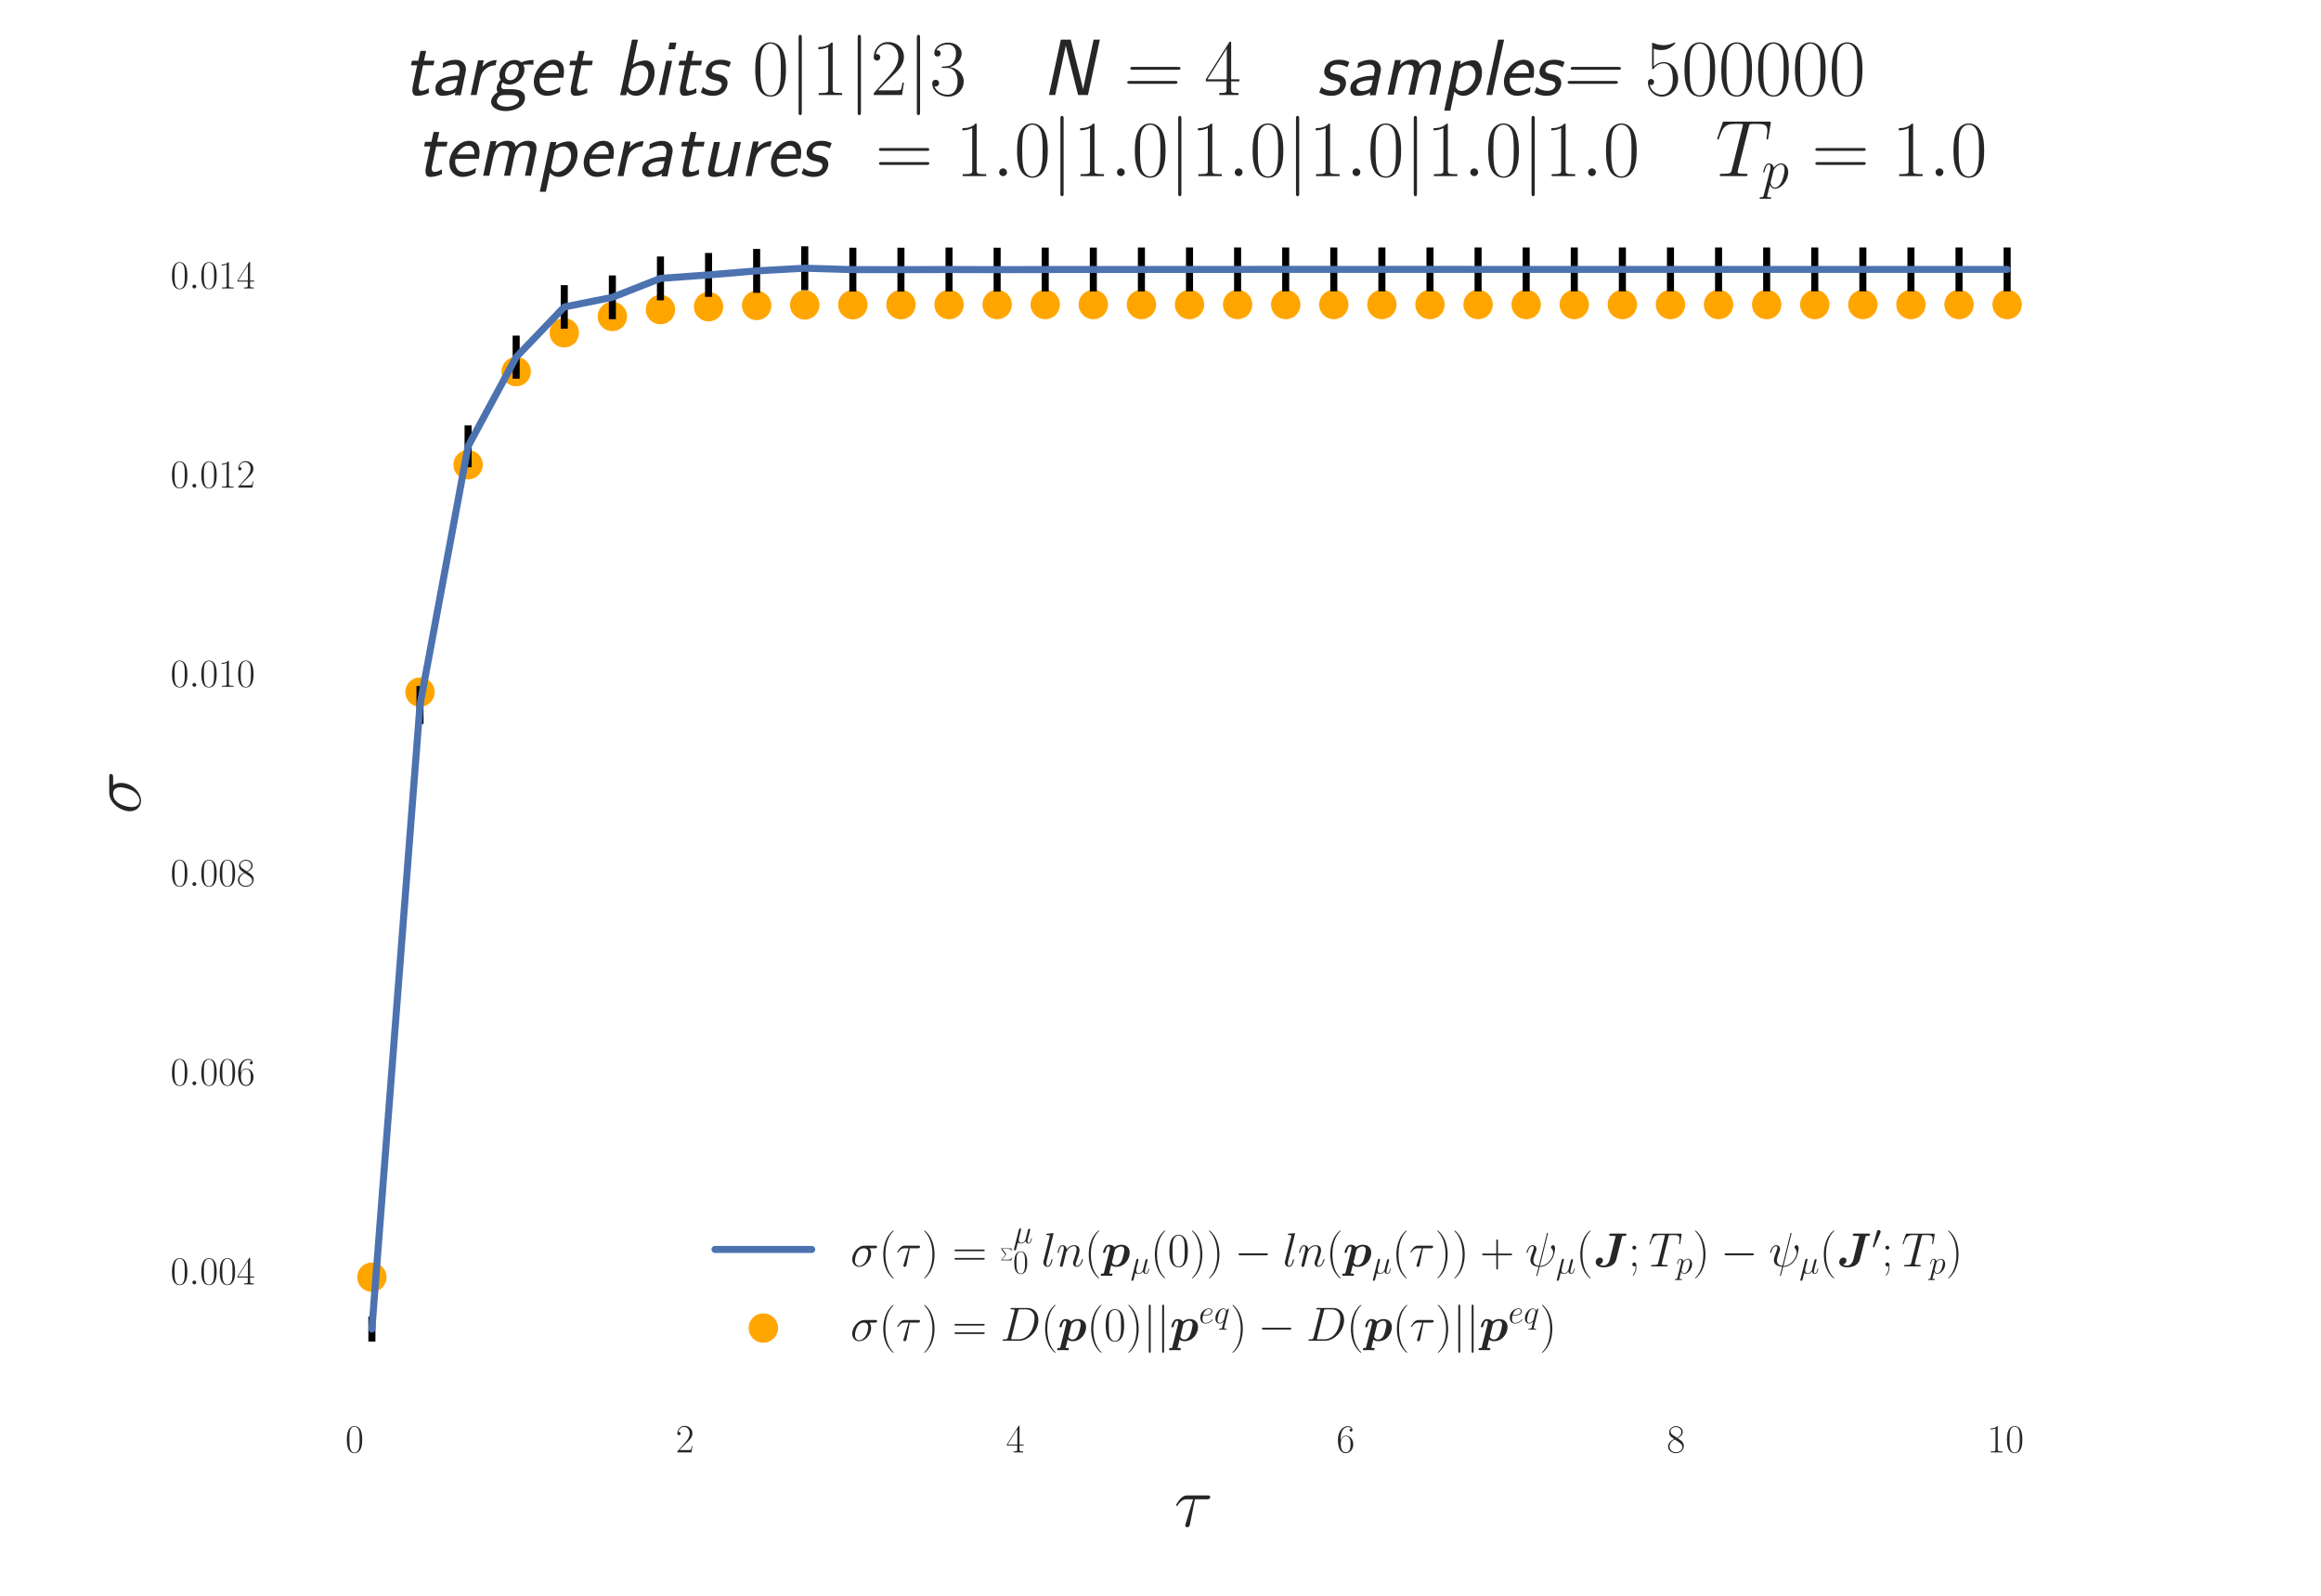 <?xml version="1.0" encoding="utf-8" standalone="no"?>
<!DOCTYPE svg PUBLIC "-//W3C//DTD SVG 1.1//EN"
  "http://www.w3.org/Graphics/SVG/1.1/DTD/svg11.dtd">
<!-- Created with matplotlib (https://matplotlib.org/) -->
<svg height="396pt" version="1.1" viewBox="0 0 576 396" width="576pt" xmlns="http://www.w3.org/2000/svg" xmlns:xlink="http://www.w3.org/1999/xlink">
 <defs>
  <style type="text/css">
*{stroke-linecap:butt;stroke-linejoin:round;}
  </style>
 </defs>
 <g id="figure_1">
  <g id="patch_1">
   <path d="M 0 396 
L 576 396 
L 576 0 
L 0 0 
z
" style="fill:none;"/>
  </g>
  <g id="axes_1">
   <g id="patch_2">
    <path d="M 72 346.5 
L 518.4 346.5 
L 518.4 47.52 
L 72 47.52 
z
" style="fill:none;"/>
   </g>
   <g id="matplotlib.axis_1">
    <g id="xtick_1">
     <g id="line2d_1"/>
     <g id="text_1">
      <!-- $\mathdefault{0}$ -->
      <defs>
       <path d="M 42 31.641 
C 42 37.75 41.906 48.125 37.703 56.109 
C 34 63.109 28.094 65.594 22.906 65.594 
C 18.094 65.594 12 63.406 8.203 56.203 
C 4.203 48.719 3.797 39.438 3.797 31.641 
C 3.797 25.953 3.906 17.281 7 9.672 
C 11.297 -0.609 19 -2 22.906 -2 
C 27.5 -2 34.5 -0.109 38.594 9.375 
C 41.594 16.281 42 24.359 42 31.641 
z
M 22.906 -0.406 
C 16.5 -0.406 12.703 5.078 11.297 12.688 
C 10.203 18.562 10.203 27.156 10.203 32.75 
C 10.203 40.438 10.203 46.828 11.5 52.922 
C 13.406 61.391 19 64 22.906 64 
C 27 64 32.297 61.297 34.203 53.125 
C 35.5 47.438 35.594 40.734 35.594 32.75 
C 35.594 26.25 35.594 18.266 34.406 12.375 
C 32.297 1.484 26.406 -0.406 22.906 -0.406 
z
" id="CMR17-48"/>
      </defs>
      <g style="fill:#262626;" transform="translate(85.701 360.418)scale(0.1 -0.1)">
       <use transform="scale(0.996)" xlink:href="#CMR17-48"/>
      </g>
     </g>
    </g>
    <g id="xtick_2">
     <g id="line2d_2"/>
     <g id="text_2">
      <!-- $\mathdefault{2}$ -->
      <defs>
       <path d="M 41.703 15.453 
L 39.906 15.453 
C 38.906 8.375 38.094 7.172 37.703 6.562 
C 37.203 5.766 30 5.766 28.594 5.766 
L 9.406 5.766 
C 13 9.672 20 16.75 28.5 24.953 
C 34.594 30.734 41.703 37.531 41.703 47.422 
C 41.703 59.219 32.297 66 21.797 66 
C 10.797 66 4.094 56.312 4.094 47.344 
C 4.094 43.438 7 42.938 8.203 42.938 
C 9.203 42.938 12.203 43.547 12.203 47.031 
C 12.203 50.109 9.594 51 8.203 51 
C 7.594 51 7 50.906 6.594 50.703 
C 8.5 59.219 14.297 63.406 20.406 63.406 
C 29.094 63.406 34.797 56.516 34.797 47.422 
C 34.797 38.734 29.703 31.25 24 24.75 
L 4.094 2.281 
L 4.094 0 
L 39.297 0 
z
" id="CMR17-50"/>
      </defs>
      <g style="fill:#262626;" transform="translate(167.685 360.418)scale(0.1 -0.1)">
       <use transform="scale(0.996)" xlink:href="#CMR17-50"/>
      </g>
     </g>
    </g>
    <g id="xtick_3">
     <g id="line2d_3"/>
     <g id="text_3">
      <!-- $\mathdefault{4}$ -->
      <defs>
       <path d="M 33.594 64.406 
C 33.594 66.5 33.5 66.5 31.703 66.5 
L 2 19.594 
L 2 17 
L 27.797 17 
L 27.797 7.141 
C 27.797 3.5 27.594 2.5 20.594 2.5 
L 18.703 2.5 
L 18.703 0 
C 21.906 0 27.297 0 30.703 0 
C 34.094 0 39.5 0 42.703 0 
L 42.703 2.5 
L 40.797 2.5 
C 33.797 2.5 33.594 3.5 33.594 7.141 
L 33.594 17 
L 43.797 17 
L 43.797 19.594 
L 33.594 19.594 
z
M 28.094 57.859 
L 28.094 19.594 
L 4 19.594 
z
" id="CMR17-52"/>
      </defs>
      <g style="fill:#262626;" transform="translate(249.668 360.418)scale(0.1 -0.1)">
       <use transform="scale(0.996)" xlink:href="#CMR17-52"/>
      </g>
     </g>
    </g>
    <g id="xtick_4">
     <g id="line2d_4"/>
     <g id="text_4">
      <!-- $\mathdefault{6}$ -->
      <defs>
       <path d="M 10.594 34 
C 10.594 57.656 21.797 63 28.297 63 
C 30.406 63 35.5 62.641 37.5 59 
C 35.906 59 32.906 59 32.906 55.516 
C 32.906 52.828 35.094 51.922 36.5 51.922 
C 37.406 51.922 40.094 52.312 40.094 55.625 
C 40.094 61.781 35.094 65.297 28.203 65.297 
C 16.297 65.297 3.797 52.969 3.797 31 
C 3.797 3.953 15.094 -2 23.094 -2 
C 32.797 -2 42 6.672 42 20.047 
C 42 32.516 33.906 41.594 23.703 41.594 
C 17.594 41.594 13.094 37.609 10.594 30.625 
z
M 23.094 0.391 
C 10.797 0.391 10.797 18.75 10.797 22.438 
C 10.797 29.625 14.203 40 23.5 40 
C 25.203 40 30.094 40 33.406 33.125 
C 35.203 29.219 35.203 25.141 35.203 20.141 
C 35.203 14.75 35.203 10.781 33.094 6.781 
C 30.906 2.672 27.703 0.391 23.094 0.391 
z
" id="CMR17-54"/>
      </defs>
      <g style="fill:#262626;" transform="translate(331.651 360.418)scale(0.1 -0.1)">
       <use transform="scale(0.996)" xlink:href="#CMR17-54"/>
      </g>
     </g>
    </g>
    <g id="xtick_5">
     <g id="line2d_5"/>
     <g id="text_5">
      <!-- $\mathdefault{8}$ -->
      <defs>
       <path d="M 27.203 35.375 
C 33.5 38.547 39.906 43.328 39.906 50.984 
C 39.906 60.016 31.094 65.297 23 65.297 
C 13.906 65.297 5.906 58.734 5.906 49.688 
C 5.906 47.203 6.5 42.922 10.406 39.141 
C 11.406 38.156 15.594 35.172 18.297 33.281 
C 13.797 30.984 3.297 25.531 3.297 14.594 
C 3.297 4.359 13.094 -2 22.797 -2 
C 33.5 -2 42.5 5.656 42.5 15.781 
C 42.5 24.844 36.406 29.016 32.406 31.703 
z
M 14.094 44.094 
C 13.297 44.594 9.297 47.672 9.297 52.359 
C 9.297 58.422 15.594 63 22.797 63 
C 30.703 63 36.5 57.438 36.5 50.969 
C 36.5 41.703 26.094 36.422 25.594 36.422 
C 25.5 36.422 25.406 36.422 24.594 37.031 
z
M 32.5 23.734 
C 34 22.641 38.797 19.375 38.797 13.297 
C 38.797 5.953 31.406 0.391 23 0.391 
C 13.906 0.391 7 6.844 7 14.688 
C 7 22.547 13.094 29.094 20 32.188 
z
" id="CMR17-56"/>
      </defs>
      <g style="fill:#262626;" transform="translate(413.635 360.418)scale(0.1 -0.1)">
       <use transform="scale(0.996)" xlink:href="#CMR17-56"/>
      </g>
     </g>
    </g>
    <g id="xtick_6">
     <g id="line2d_6"/>
     <g id="text_6">
      <!-- $\mathdefault{10}$ -->
      <defs>
       <path d="M 26.594 63.406 
C 26.594 65.5 26.5 65.5 25.094 65.5 
C 21.203 61.188 15.297 59.797 9.703 59.797 
C 9.406 59.797 8.906 59.797 8.797 59.5 
C 8.703 59.297 8.703 59.094 8.703 57 
C 11.797 57 17 57.594 21 59.984 
L 21 7.203 
C 21 3.688 20.797 2.5 12.203 2.5 
L 9.203 2.5 
L 9.203 0 
C 14 0 19 0 23.797 0 
C 28.594 0 33.594 0 38.406 0 
L 38.406 2.5 
L 35.406 2.5 
C 26.797 2.5 26.594 3.594 26.594 7.156 
z
" id="CMR17-49"/>
      </defs>
      <g style="fill:#262626;" transform="translate(493.128 360.418)scale(0.1 -0.1)">
       <use transform="scale(0.996)" xlink:href="#CMR17-49"/>
       <use transform="translate(45.69 0)scale(0.996)" xlink:href="#CMR17-48"/>
      </g>
     </g>
    </g>
    <g id="text_7">
     <!-- $\tau$ -->
     <defs>
      <path d="M 28.703 37.625 
L 45.297 37.625 
C 46.594 37.625 49.906 37.625 49.906 40.812 
C 49.906 43 48 43 46.203 43 
L 18.703 43 
C 16.406 43 13 43 8.406 38.125 
C 5.797 35.234 2.594 29.953 2.594 29.359 
C 2.594 28.766 3.094 28.562 3.703 28.562 
C 4.406 28.562 4.5 28.859 5 29.453 
C 10.203 37.625 15.406 37.625 17.906 37.625 
L 26.203 37.625 
L 15.797 3.484 
C 15.297 1.984 15.297 1.781 15.297 1.484 
C 15.297 0.391 16 -1 18 -1 
C 21.094 -1 21.594 1.688 21.906 3.172 
z
" id="CMMI12-28"/>
     </defs>
     <g style="fill:#262626;" transform="translate(291.387 378.809)scale(0.18 -0.18)">
      <use transform="scale(0.996)" xlink:href="#CMMI12-28"/>
     </g>
    </g>
   </g>
   <g id="matplotlib.axis_2">
    <g id="ytick_1">
     <g id="line2d_7"/>
     <g id="text_8">
      <!-- $\mathdefault{0.004}$ -->
      <defs>
       <path d="M 18.406 4.797 
C 18.406 7.688 16 9.672 13.594 9.672 
C 10.703 9.672 8.703 7.281 8.703 4.891 
C 8.703 2 11.094 0 13.5 0 
C 16.406 0 18.406 2.391 18.406 4.797 
z
" id="CMMI12-58"/>
      </defs>
      <g style="fill:#262626;" transform="translate(42.307 318.729)scale(0.1 -0.1)">
       <use transform="scale(0.996)" xlink:href="#CMR17-48"/>
       <use transform="translate(45.69 0)scale(0.996)" xlink:href="#CMMI12-58"/>
       <use transform="translate(72.788 0)scale(0.996)" xlink:href="#CMR17-48"/>
       <use transform="translate(118.478 0)scale(0.996)" xlink:href="#CMR17-48"/>
       <use transform="translate(164.169 0)scale(0.996)" xlink:href="#CMR17-52"/>
      </g>
     </g>
    </g>
    <g id="ytick_2">
     <g id="line2d_8"/>
     <g id="text_9">
      <!-- $\mathdefault{0.006}$ -->
      <g style="fill:#262626;" transform="translate(42.307 269.299)scale(0.1 -0.1)">
       <use transform="scale(0.996)" xlink:href="#CMR17-48"/>
       <use transform="translate(45.69 0)scale(0.996)" xlink:href="#CMMI12-58"/>
       <use transform="translate(72.788 0)scale(0.996)" xlink:href="#CMR17-48"/>
       <use transform="translate(118.478 0)scale(0.996)" xlink:href="#CMR17-48"/>
       <use transform="translate(164.169 0)scale(0.996)" xlink:href="#CMR17-54"/>
      </g>
     </g>
    </g>
    <g id="ytick_3">
     <g id="line2d_9"/>
     <g id="text_10">
      <!-- $\mathdefault{0.008}$ -->
      <g style="fill:#262626;" transform="translate(42.307 219.869)scale(0.1 -0.1)">
       <use transform="scale(0.996)" xlink:href="#CMR17-48"/>
       <use transform="translate(45.69 0)scale(0.996)" xlink:href="#CMMI12-58"/>
       <use transform="translate(72.788 0)scale(0.996)" xlink:href="#CMR17-48"/>
       <use transform="translate(118.478 0)scale(0.996)" xlink:href="#CMR17-48"/>
       <use transform="translate(164.169 0)scale(0.996)" xlink:href="#CMR17-56"/>
      </g>
     </g>
    </g>
    <g id="ytick_4">
     <g id="line2d_10"/>
     <g id="text_11">
      <!-- $\mathdefault{0.010}$ -->
      <g style="fill:#262626;" transform="translate(42.307 170.44)scale(0.1 -0.1)">
       <use transform="scale(0.996)" xlink:href="#CMR17-48"/>
       <use transform="translate(45.69 0)scale(0.996)" xlink:href="#CMMI12-58"/>
       <use transform="translate(72.788 0)scale(0.996)" xlink:href="#CMR17-48"/>
       <use transform="translate(118.478 0)scale(0.996)" xlink:href="#CMR17-49"/>
       <use transform="translate(164.169 0)scale(0.996)" xlink:href="#CMR17-48"/>
      </g>
     </g>
    </g>
    <g id="ytick_5">
     <g id="line2d_11"/>
     <g id="text_12">
      <!-- $\mathdefault{0.012}$ -->
      <g style="fill:#262626;" transform="translate(42.307 121.01)scale(0.1 -0.1)">
       <use transform="scale(0.996)" xlink:href="#CMR17-48"/>
       <use transform="translate(45.69 0)scale(0.996)" xlink:href="#CMMI12-58"/>
       <use transform="translate(72.788 0)scale(0.996)" xlink:href="#CMR17-48"/>
       <use transform="translate(118.478 0)scale(0.996)" xlink:href="#CMR17-49"/>
       <use transform="translate(164.169 0)scale(0.996)" xlink:href="#CMR17-50"/>
      </g>
     </g>
    </g>
    <g id="ytick_6">
     <g id="line2d_12"/>
     <g id="text_13">
      <!-- $\mathdefault{0.014}$ -->
      <g style="fill:#262626;" transform="translate(42.307 71.58)scale(0.1 -0.1)">
       <use transform="scale(0.996)" xlink:href="#CMR17-48"/>
       <use transform="translate(45.69 0)scale(0.996)" xlink:href="#CMMI12-58"/>
       <use transform="translate(72.788 0)scale(0.996)" xlink:href="#CMR17-48"/>
       <use transform="translate(118.478 0)scale(0.996)" xlink:href="#CMR17-49"/>
       <use transform="translate(164.169 0)scale(0.996)" xlink:href="#CMR17-52"/>
      </g>
     </g>
    </g>
    <g id="text_14">
     <!-- $\sigma$ -->
     <defs>
      <path d="M 50.797 37.625 
C 52.094 37.625 55.406 37.625 55.406 40.812 
C 55.406 43 53.5 43 51.703 43 
L 29.594 43 
C 14.594 43 3.797 26.344 3.797 14.562 
C 3.797 6.094 9.297 -1 18.297 -1 
C 30.094 -1 43 11.672 43 26.641 
C 43 30.531 42.094 34.312 39.703 37.625 
z
M 18.406 1 
C 13.297 1 9.594 4.891 9.594 11.781 
C 9.594 17.766 13.203 37.625 27.906 37.625 
C 32.203 37.625 37 35.531 37 27.828 
C 37 24.344 35.406 15.953 31.906 10.188 
C 28.297 4.297 22.906 1 18.406 1 
z
" id="CMMI12-27"/>
     </defs>
     <g style="fill:#262626;" transform="translate(34.819 202)rotate(-90)scale(0.18 -0.18)">
      <use transform="scale(0.996)" xlink:href="#CMMI12-27"/>
     </g>
    </g>
   </g>
   <g id="PathCollection_1">
    <defs>
     <path d="M 0 3.5 
C 0.928 3.5 1.819 3.131 2.475 2.475 
C 3.131 1.819 3.5 0.928 3.5 0 
C 3.5 -0.928 3.131 -1.819 2.475 -2.475 
C 1.819 -3.131 0.928 -3.5 0 -3.5 
C -0.928 -3.5 -1.819 -3.131 -2.475 -2.475 
C -3.131 -1.819 -3.5 -0.928 -3.5 0 
C -3.5 0.928 -3.131 1.819 -2.475 2.475 
C -1.819 3.131 -0.928 3.5 0 3.5 
z
" id="m08c8f9c40a" style="stroke:#ffa500;stroke-width:0.3;"/>
    </defs>
    <g clip-path="url(#p8b7e537eaf)">
     <use style="fill:#ffa500;stroke:#ffa500;stroke-width:0.3;" x="92.291" xlink:href="#m08c8f9c40a" y="316.944"/>
     <use style="fill:#ffa500;stroke:#ffa500;stroke-width:0.3;" x="104.227" xlink:href="#m08c8f9c40a" y="171.757"/>
     <use style="fill:#ffa500;stroke:#ffa500;stroke-width:0.3;" x="116.163" xlink:href="#m08c8f9c40a" y="115.325"/>
     <use style="fill:#ffa500;stroke:#ffa500;stroke-width:0.3;" x="128.098" xlink:href="#m08c8f9c40a" y="92.214"/>
     <use style="fill:#ffa500;stroke:#ffa500;stroke-width:0.3;" x="140.034" xlink:href="#m08c8f9c40a" y="82.579"/>
     <use style="fill:#ffa500;stroke:#ffa500;stroke-width:0.3;" x="151.97" xlink:href="#m08c8f9c40a" y="78.531"/>
     <use style="fill:#ffa500;stroke:#ffa500;stroke-width:0.3;" x="163.906" xlink:href="#m08c8f9c40a" y="76.824"/>
     <use style="fill:#ffa500;stroke:#ffa500;stroke-width:0.3;" x="175.842" xlink:href="#m08c8f9c40a" y="76.103"/>
     <use style="fill:#ffa500;stroke:#ffa500;stroke-width:0.3;" x="187.778" xlink:href="#m08c8f9c40a" y="75.797"/>
     <use style="fill:#ffa500;stroke:#ffa500;stroke-width:0.3;" x="199.713" xlink:href="#m08c8f9c40a" y="75.668"/>
     <use style="fill:#ffa500;stroke:#ffa500;stroke-width:0.3;" x="211.649" xlink:href="#m08c8f9c40a" y="75.613"/>
     <use style="fill:#ffa500;stroke:#ffa500;stroke-width:0.3;" x="223.585" xlink:href="#m08c8f9c40a" y="75.59"/>
     <use style="fill:#ffa500;stroke:#ffa500;stroke-width:0.3;" x="235.521" xlink:href="#m08c8f9c40a" y="75.58"/>
     <use style="fill:#ffa500;stroke:#ffa500;stroke-width:0.3;" x="247.457" xlink:href="#m08c8f9c40a" y="75.576"/>
     <use style="fill:#ffa500;stroke:#ffa500;stroke-width:0.3;" x="259.393" xlink:href="#m08c8f9c40a" y="75.575"/>
     <use style="fill:#ffa500;stroke:#ffa500;stroke-width:0.3;" x="271.328" xlink:href="#m08c8f9c40a" y="75.574"/>
     <use style="fill:#ffa500;stroke:#ffa500;stroke-width:0.3;" x="283.264" xlink:href="#m08c8f9c40a" y="75.573"/>
     <use style="fill:#ffa500;stroke:#ffa500;stroke-width:0.3;" x="295.2" xlink:href="#m08c8f9c40a" y="75.573"/>
     <use style="fill:#ffa500;stroke:#ffa500;stroke-width:0.3;" x="307.136" xlink:href="#m08c8f9c40a" y="75.573"/>
     <use style="fill:#ffa500;stroke:#ffa500;stroke-width:0.3;" x="319.072" xlink:href="#m08c8f9c40a" y="75.573"/>
     <use style="fill:#ffa500;stroke:#ffa500;stroke-width:0.3;" x="331.007" xlink:href="#m08c8f9c40a" y="75.573"/>
     <use style="fill:#ffa500;stroke:#ffa500;stroke-width:0.3;" x="342.943" xlink:href="#m08c8f9c40a" y="75.573"/>
     <use style="fill:#ffa500;stroke:#ffa500;stroke-width:0.3;" x="354.879" xlink:href="#m08c8f9c40a" y="75.573"/>
     <use style="fill:#ffa500;stroke:#ffa500;stroke-width:0.3;" x="366.815" xlink:href="#m08c8f9c40a" y="75.573"/>
     <use style="fill:#ffa500;stroke:#ffa500;stroke-width:0.3;" x="378.751" xlink:href="#m08c8f9c40a" y="75.573"/>
     <use style="fill:#ffa500;stroke:#ffa500;stroke-width:0.3;" x="390.687" xlink:href="#m08c8f9c40a" y="75.573"/>
     <use style="fill:#ffa500;stroke:#ffa500;stroke-width:0.3;" x="402.622" xlink:href="#m08c8f9c40a" y="75.573"/>
     <use style="fill:#ffa500;stroke:#ffa500;stroke-width:0.3;" x="414.558" xlink:href="#m08c8f9c40a" y="75.573"/>
     <use style="fill:#ffa500;stroke:#ffa500;stroke-width:0.3;" x="426.494" xlink:href="#m08c8f9c40a" y="75.573"/>
     <use style="fill:#ffa500;stroke:#ffa500;stroke-width:0.3;" x="438.43" xlink:href="#m08c8f9c40a" y="75.573"/>
     <use style="fill:#ffa500;stroke:#ffa500;stroke-width:0.3;" x="450.366" xlink:href="#m08c8f9c40a" y="75.573"/>
     <use style="fill:#ffa500;stroke:#ffa500;stroke-width:0.3;" x="462.302" xlink:href="#m08c8f9c40a" y="75.573"/>
     <use style="fill:#ffa500;stroke:#ffa500;stroke-width:0.3;" x="474.237" xlink:href="#m08c8f9c40a" y="75.573"/>
     <use style="fill:#ffa500;stroke:#ffa500;stroke-width:0.3;" x="486.173" xlink:href="#m08c8f9c40a" y="75.573"/>
     <use style="fill:#ffa500;stroke:#ffa500;stroke-width:0.3;" x="498.109" xlink:href="#m08c8f9c40a" y="75.573"/>
    </g>
   </g>
   <g id="LineCollection_1">
    <path clip-path="url(#p8b7e537eaf)" d="M 92.291 332.91 
L 92.291 326.723 
" style="fill:none;stroke:#000000;stroke-width:1.75;"/>
    <path clip-path="url(#p8b7e537eaf)" d="M 104.227 179.666 
L 104.227 170.241 
" style="fill:none;stroke:#000000;stroke-width:1.75;"/>
    <path clip-path="url(#p8b7e537eaf)" d="M 116.163 115.93 
L 116.163 105.571 
" style="fill:none;stroke:#000000;stroke-width:1.75;"/>
    <path clip-path="url(#p8b7e537eaf)" d="M 128.098 93.976 
L 128.098 83.284 
" style="fill:none;stroke:#000000;stroke-width:1.75;"/>
    <path clip-path="url(#p8b7e537eaf)" d="M 140.034 81.572 
L 140.034 70.77 
" style="fill:none;stroke:#000000;stroke-width:1.75;"/>
    <path clip-path="url(#p8b7e537eaf)" d="M 151.97 79.206 
L 151.97 68.349 
" style="fill:none;stroke:#000000;stroke-width:1.75;"/>
    <path clip-path="url(#p8b7e537eaf)" d="M 163.906 74.523 
L 163.906 63.644 
" style="fill:none;stroke:#000000;stroke-width:1.75;"/>
    <path clip-path="url(#p8b7e537eaf)" d="M 175.842 73.661 
L 175.842 62.773 
" style="fill:none;stroke:#000000;stroke-width:1.75;"/>
    <path clip-path="url(#p8b7e537eaf)" d="M 187.778 72.667 
L 187.778 61.774 
" style="fill:none;stroke:#000000;stroke-width:1.75;"/>
    <path clip-path="url(#p8b7e537eaf)" d="M 199.713 72.004 
L 199.713 61.11 
" style="fill:none;stroke:#000000;stroke-width:1.75;"/>
    <path clip-path="url(#p8b7e537eaf)" d="M 211.649 72.361 
L 211.649 61.466 
" style="fill:none;stroke:#000000;stroke-width:1.75;"/>
    <path clip-path="url(#p8b7e537eaf)" d="M 223.585 72.365 
L 223.585 61.469 
" style="fill:none;stroke:#000000;stroke-width:1.75;"/>
    <path clip-path="url(#p8b7e537eaf)" d="M 235.521 72.326 
L 235.521 61.43 
" style="fill:none;stroke:#000000;stroke-width:1.75;"/>
    <path clip-path="url(#p8b7e537eaf)" d="M 247.457 72.365 
L 247.457 61.47 
" style="fill:none;stroke:#000000;stroke-width:1.75;"/>
    <path clip-path="url(#p8b7e537eaf)" d="M 259.393 72.331 
L 259.393 61.435 
" style="fill:none;stroke:#000000;stroke-width:1.75;"/>
    <path clip-path="url(#p8b7e537eaf)" d="M 271.328 72.332 
L 271.328 61.436 
" style="fill:none;stroke:#000000;stroke-width:1.75;"/>
    <path clip-path="url(#p8b7e537eaf)" d="M 283.264 72.32 
L 283.264 61.424 
" style="fill:none;stroke:#000000;stroke-width:1.75;"/>
    <path clip-path="url(#p8b7e537eaf)" d="M 295.2 72.307 
L 295.2 61.411 
" style="fill:none;stroke:#000000;stroke-width:1.75;"/>
    <path clip-path="url(#p8b7e537eaf)" d="M 307.136 72.303 
L 307.136 61.408 
" style="fill:none;stroke:#000000;stroke-width:1.75;"/>
    <path clip-path="url(#p8b7e537eaf)" d="M 319.072 72.297 
L 319.072 61.402 
" style="fill:none;stroke:#000000;stroke-width:1.75;"/>
    <path clip-path="url(#p8b7e537eaf)" d="M 331.007 72.302 
L 331.007 61.406 
" style="fill:none;stroke:#000000;stroke-width:1.75;"/>
    <path clip-path="url(#p8b7e537eaf)" d="M 342.943 72.302 
L 342.943 61.406 
" style="fill:none;stroke:#000000;stroke-width:1.75;"/>
    <path clip-path="url(#p8b7e537eaf)" d="M 354.879 72.301 
L 354.879 61.405 
" style="fill:none;stroke:#000000;stroke-width:1.75;"/>
    <path clip-path="url(#p8b7e537eaf)" d="M 366.815 72.302 
L 366.815 61.406 
" style="fill:none;stroke:#000000;stroke-width:1.75;"/>
    <path clip-path="url(#p8b7e537eaf)" d="M 378.751 72.302 
L 378.751 61.407 
" style="fill:none;stroke:#000000;stroke-width:1.75;"/>
    <path clip-path="url(#p8b7e537eaf)" d="M 390.687 72.302 
L 390.687 61.407 
" style="fill:none;stroke:#000000;stroke-width:1.75;"/>
    <path clip-path="url(#p8b7e537eaf)" d="M 402.622 72.303 
L 402.622 61.407 
" style="fill:none;stroke:#000000;stroke-width:1.75;"/>
    <path clip-path="url(#p8b7e537eaf)" d="M 414.558 72.303 
L 414.558 61.407 
" style="fill:none;stroke:#000000;stroke-width:1.75;"/>
    <path clip-path="url(#p8b7e537eaf)" d="M 426.494 72.303 
L 426.494 61.407 
" style="fill:none;stroke:#000000;stroke-width:1.75;"/>
    <path clip-path="url(#p8b7e537eaf)" d="M 438.43 72.303 
L 438.43 61.407 
" style="fill:none;stroke:#000000;stroke-width:1.75;"/>
    <path clip-path="url(#p8b7e537eaf)" d="M 450.366 72.303 
L 450.366 61.407 
" style="fill:none;stroke:#000000;stroke-width:1.75;"/>
    <path clip-path="url(#p8b7e537eaf)" d="M 462.302 72.303 
L 462.302 61.407 
" style="fill:none;stroke:#000000;stroke-width:1.75;"/>
    <path clip-path="url(#p8b7e537eaf)" d="M 474.237 72.303 
L 474.237 61.407 
" style="fill:none;stroke:#000000;stroke-width:1.75;"/>
    <path clip-path="url(#p8b7e537eaf)" d="M 486.173 72.303 
L 486.173 61.407 
" style="fill:none;stroke:#000000;stroke-width:1.75;"/>
    <path clip-path="url(#p8b7e537eaf)" d="M 498.109 72.303 
L 498.109 61.407 
" style="fill:none;stroke:#000000;stroke-width:1.75;"/>
   </g>
   <g id="line2d_13">
    <path clip-path="url(#p8b7e537eaf)" d="M 92.291 329.817 
L 104.227 174.954 
L 116.163 110.75 
L 128.098 88.63 
L 140.034 76.171 
L 151.97 73.778 
L 163.906 69.083 
L 175.842 68.217 
L 187.778 67.22 
L 199.713 66.557 
L 211.649 66.913 
L 223.585 66.917 
L 235.521 66.878 
L 247.457 66.917 
L 259.393 66.883 
L 271.328 66.884 
L 283.264 66.872 
L 295.2 66.859 
L 307.136 66.855 
L 319.072 66.85 
L 331.007 66.854 
L 342.943 66.854 
L 354.879 66.853 
L 366.815 66.854 
L 378.751 66.855 
L 390.687 66.855 
L 402.622 66.855 
L 414.558 66.855 
L 426.494 66.855 
L 438.43 66.855 
L 450.366 66.855 
L 462.302 66.855 
L 474.237 66.855 
L 486.173 66.855 
L 498.109 66.855 
" style="fill:none;stroke:#4c72b0;stroke-linecap:round;stroke-width:1.75;"/>
   </g>
   <g id="line2d_14"/>
   <g id="patch_3">
    <path d="M 72 346.5 
L 72 47.52 
" style="fill:none;"/>
   </g>
   <g id="patch_4">
    <path d="M 518.4 346.5 
L 518.4 47.52 
" style="fill:none;"/>
   </g>
   <g id="patch_5">
    <path d="M 72 346.5 
L 518.4 346.5 
" style="fill:none;"/>
   </g>
   <g id="patch_6">
    <path d="M 72 47.52 
L 518.4 47.52 
" style="fill:none;"/>
   </g>
   <g id="text_15">
    <!-- $\textit{target bits }0 | 1 | 2 | 3 \quad \textit{N = }4 \quad \textit{samples= }500000 \\\textit{ temperatures } =1.0|1.0|1.0|1.0|1.0|1.0\quad T_p=1.0 $ -->
    <defs>
     <path d="M 24.594 37 
L 37.594 37 
L 38.797 42.766 
L 25.797 42.766 
L 28.5 55 
L 21.406 55 
L 18.703 42.766 
L 10.797 42.766 
L 9.594 37 
L 17.297 37 
C 16.594 33.594 12.703 15.5 12.406 13.891 
C 11.5 9.5 11.297 8.609 11.297 6.391 
C 11.297 0.094 14.297 -1 17.203 -1 
C 24.203 -1 30 1.781 31.906 2.688 
L 31.594 8.562 
C 28.297 6.172 25 5.266 22.5 5.266 
C 20.203 5.266 19.094 6.672 19.094 9.688 
C 19.094 10.781 19.203 11.375 19.406 12.172 
z
" id="CMSSI17-116"/>
     <path d="M 43.594 28.188 
C 44 30.188 44.094 30.594 44.094 31.781 
C 44.094 37.375 40.5 43.875 31.297 43.875 
C 27.203 43.875 22.094 43.172 15.703 39.891 
L 15 33.406 
C 19.797 36.203 24.297 38 30 38 
C 35.594 38 36.406 33.172 36.406 30.953 
C 36.406 29.75 35.703 26.328 35.203 24 
C 26 24 6.094 21.891 6.094 8.312 
C 6.094 7.5 6.094 -1 14.703 -1 
C 16.594 -1 24.594 -1 31 3.391 
L 30.203 -0.297 
L 37.594 -0.297 
z
M 34.094 18.625 
C 33.797 17.172 32.703 11.656 32.406 10.781 
C 30.703 6.422 24.594 4.984 20.797 4.984 
C 17.797 4.984 13.703 6.219 13.703 10.453 
C 13.703 18.625 30.906 18.625 34.094 18.625 
z
" id="CMSSI17-97"/>
     <path d="M 18.594 17.5 
C 20.094 24.203 20.703 27.406 25.297 31.797 
C 27 33.406 31.5 37 38.5 37 
L 39.906 43.578 
C 30.5 43.578 25 38.016 22.094 35.203 
L 23.797 43.172 
L 16.703 43.172 
L 7.5 0 
L 14.906 0 
z
" id="CMSSI17-114"/>
     <path d="M 41.094 37.703 
C 41.203 37.703 41.406 37.703 41.5 37.703 
C 43.203 37.703 45.594 38 47.406 38 
C 50.5 38 51 37.891 53.594 37.609 
L 53.797 43.672 
C 46.594 43.672 41.406 41.875 38.5 40.688 
C 35.297 43.672 31.703 43.672 30.094 43.672 
C 20.406 43.672 11.203 34.547 11.203 25.125 
C 11.203 24.547 11.297 21.516 12.797 18.953 
C 10.094 16.172 7.906 12.172 7.906 8.188 
C 7.906 5.688 8.703 3.984 9.094 3.391 
C 4.203 0.688 0.906 -4.297 0.906 -8.5 
C 0.906 -14.906 8.297 -20 19.094 -20 
C 29.203 -20 43.094 -15 43.094 -3.625 
C 43.094 3.062 38.797 7.266 26.203 7.266 
L 18.203 7.266 
C 16.406 7.266 13.594 7.266 13.594 11.078 
C 13.594 13.375 14.906 15.188 15.406 15.781 
C 17 14.484 19.797 13 23.594 13 
C 33 13 42.406 21.859 42.406 31.594 
C 42.406 33.766 42 36.016 41 37.703 
z
M 24.703 18.469 
C 21.297 18.469 18.297 20.422 18.297 25.141 
C 18.297 30.641 21.703 38.297 29 38.297 
C 32.297 38.297 35.406 36.438 35.406 31.625 
C 35.406 26.516 32.203 18.469 24.703 18.469 
z
M 24.594 0 
C 31.203 0 35.797 -1.406 35.797 -5.719 
C 35.797 -10.719 28.203 -14.516 20.297 -14.516 
C 13.5 -14.516 8.094 -11.812 8.094 -7.719 
C 8.094 -6.812 9.094 0 16.594 0 
z
" id="CMSSI17-103"/>
     <path d="M 43.797 21.516 
C 44.406 24.141 44.703 26.859 44.703 29.578 
C 44.703 41.484 37.094 44 31.594 44 
C 19.203 44 7.094 30.391 7.094 16.406 
C 7.094 5.5 14.406 -1 23.406 -1 
C 27.5 -1 33.094 0 39.5 3.875 
L 40.203 10.234 
C 33.5 5.562 27.297 5.078 24.906 5.078 
C 18.203 5.078 14.297 10.312 14.297 17.25 
C 14.297 21.516 14.594 21.516 16.594 21.516 
z
M 16.703 27 
C 19.906 33.734 25.5 37.922 30.203 37.922 
C 38.406 37.922 38.406 29.438 38.406 27 
z
" id="CMSSI17-101"/>
     <path d="M 29.703 69 
L 22.297 69 
L 7.5 -0.203 
L 15.094 -0.203 
L 16 4.281 
C 18.906 0.797 23.094 -1 27.5 -1 
C 38.703 -1 50.406 12.344 50.406 27.953 
C 50.406 34.875 47.406 43.062 39.406 43.062 
C 36.297 43.062 30 42.375 23.094 37.797 
z
M 22 31.969 
C 25.703 35.719 29.594 37 32.797 37 
C 38 37 42.594 33.734 42.594 26.25 
C 42.594 15.719 35.594 5.078 25 5.078 
C 18.906 5.078 17.5 10.391 17.5 10.891 
C 17.5 11.375 17.594 11.781 17.703 12.156 
z
" id="CMSSI17-98"/>
     <path d="M 29.203 65.359 
L 20.797 65.359 
L 19.094 57 
L 27.5 57 
z
M 7.406 0 
L 14.797 0 
L 23.906 42.688 
L 16.5 42.688 
z
" id="CMSSI17-105"/>
     <path d="M 40.906 40.984 
C 37.094 42.969 33.406 43.969 28.094 43.969 
C 12 43.969 9.594 32.469 9.594 29.078 
C 9.594 20.969 17.703 19.266 20.797 18.578 
C 26 17.469 29.406 16.766 29.406 12.672 
C 29.406 10.781 28 5.266 19.5 5.266 
C 16.203 5.266 10.703 5.969 6 9.969 
L 3.406 3.281 
C 6.703 0.984 11.906 -1 18.203 -1 
C 33.406 -1 36.703 10.297 36.703 14.797 
C 36.703 23.391 28.5 25.094 24.594 25.906 
C 20.203 26.797 16.906 27.5 16.906 31.188 
C 16.906 31.484 16.906 38 25.906 38 
C 30.094 38 34 37.203 38.406 34.594 
z
" id="CMSSI17-115"/>
     <path d="M 15.906 71.406 
C 15.906 73.203 15.906 75 13.906 75 
C 11.906 75 11.906 73.203 11.906 71.406 
L 11.906 -21.406 
C 11.906 -23.203 11.906 -25 13.906 -25 
C 15.906 -25 15.906 -23.203 15.906 -21.406 
z
" id="CMSY10-106"/>
     <path d="M 22.094 33.703 
C 31 33.703 34.906 25.969 34.906 17.031 
C 34.906 5 28.5 0.391 22.703 0.391 
C 17.406 0.391 8.797 3.031 6.094 10.828 
C 6.594 10.625 7.094 10.625 7.594 10.625 
C 10 10.625 11.797 12.219 11.797 14.812 
C 11.797 17.703 9.594 19 7.594 19 
C 5.906 19 3.297 18.203 3.297 14.469 
C 3.297 5.234 12.297 -2 22.906 -2 
C 34 -2 42.5 6.719 42.5 16.953 
C 42.5 26.672 34.5 33.703 25 34.797 
C 32.594 36.375 39.906 43.062 39.906 52.016 
C 39.906 59.688 32 65.297 23 65.297 
C 13.906 65.297 5.906 59.828 5.906 52.016 
C 5.906 48.594 8.5 48 9.797 48 
C 11.906 48 13.703 49.297 13.703 51.891 
C 13.703 54.469 11.906 55.766 9.797 55.766 
C 9.406 55.766 8.906 55.766 8.5 55.578 
C 11.406 61.859 19.297 63 22.797 63 
C 26.297 63 32.906 61.328 32.906 51.875 
C 32.906 49.109 32.5 44.188 29.094 39.844 
C 26.094 36 22.703 36 19.406 35.688 
C 18.906 35.688 16.594 35.453 16.203 35.453 
C 15.5 35.359 15.094 35.266 15.094 34.5 
C 15.094 33.797 15.203 33.703 17.203 33.703 
z
" id="CMR17-51"/>
     <path d="M 72.203 69 
L 64.406 69 
L 51.297 7.656 
L 51.203 7.656 
C 50.5 11.141 49.594 14.609 48.594 18.578 
L 35.906 69 
L 23.594 69 
L 8.797 0 
L 16.594 0 
L 29.703 61.344 
L 29.797 61.344 
C 30.297 58.656 31.703 53.391 34.203 43.234 
L 45.094 0 
L 57.406 0 
z
" id="CMSSI17-78"/>
     <path d="M 72 31.516 
C 73.297 31.516 75 31.516 75 33.203 
C 75 35 73 35 71.594 35 
L 15.797 35 
C 14.094 35 12.406 35 12.406 33.203 
C 12.406 31.516 13.906 31.516 15.297 31.516 
z
M 67.797 14 
C 69.5 14 71.203 14 71.203 15.797 
C 71.203 17.484 69.703 17.484 68.297 17.484 
L 11.594 17.484 
C 10.297 17.484 8.594 17.484 8.594 15.797 
C 8.594 14 10.594 14 12 14 
z
" id="CMSSI17-61"/>
     <path d="M 73.297 29.75 
C 73.5 30.547 73.797 32.938 73.797 34.703 
C 73.797 37.297 73.797 44.062 63.406 44.062 
C 55.594 44.062 50.406 39.188 47.797 36.609 
C 47 41.984 43.203 44.062 37.406 44.062 
C 29.906 44.062 24.406 39.312 22.594 37.406 
L 23.906 43.562 
L 16.594 43.562 
L 7.406 0.5 
L 15 0.5 
L 19.594 21.984 
C 20.5 26.359 23.094 38 32.297 38 
C 36.906 38 39.906 36.406 39.906 32.016 
C 39.906 30.625 39.797 30.234 39.703 29.734 
L 33.406 0.5 
L 41 0.5 
L 45.594 21.984 
C 46.5 26.359 49.094 38 58.297 38 
C 62.906 38 65.906 36.406 65.906 32.016 
C 65.906 30.625 65.797 30.234 65.703 29.734 
L 59.406 0.5 
L 67 0.5 
z
" id="CMSSI17-109"/>
     <path d="M 16 4.281 
C 17.5 2.391 21.406 -1 27.5 -1 
C 39 -1 50.406 12.703 50.406 28.188 
C 50.406 33.547 48.297 43.266 39.594 43.266 
C 36.797 43.266 29.906 42.578 23.094 37.891 
L 24 42.469 
L 16.594 42.469 
L 3.406 -19.5 
L 11 -19.5 
z
M 22 32.031 
C 26 35.906 30 37 32.703 37 
C 38.406 37 42.406 32.438 42.406 25.297 
C 42.406 14.203 33.203 5.078 25 5.078 
C 21.297 5.078 18.703 6.969 17.5 10.734 
z
" id="CMSSI17-112"/>
     <path d="M 29.594 69 
L 22.203 69 
L 7.406 0 
L 14.797 0 
z
" id="CMSSI17-108"/>
     <path d="M 11.406 57.688 
C 12.406 57.281 16.5 56 20.703 56 
C 30 56 35.094 61.109 38 64.062 
C 38 64.953 38 65.5 37.406 65.5 
C 37.297 65.5 37.094 65.5 36.297 65.047 
C 32.797 63.406 28.703 62.078 23.703 62.078 
C 20.703 62.078 16.203 62.484 11.297 64.672 
C 10.203 65.172 10 65.172 9.906 65.172 
C 9.406 65.172 9.297 65.062 9.297 63.078 
L 9.297 34.422 
C 9.297 32.641 9.297 32.141 10.297 32.141 
C 10.797 32.141 11 32.344 11.5 33.031 
C 14.703 37.516 19.094 39.406 24.094 39.406 
C 27.594 39.406 35.094 37.219 35.094 20.141 
C 35.094 16.953 35.094 11.172 32.094 6.578 
C 29.594 2.484 25.703 0.391 21.406 0.391 
C 14.797 0.391 8.094 5 6.297 12.719 
C 6.703 12.609 7.5 12.422 7.906 12.422 
C 9.203 12.422 11.703 13.125 11.703 16.219 
C 11.703 18.906 9.797 20 7.906 20 
C 5.594 20 4.094 18.594 4.094 15.797 
C 4.094 7.094 11 -2 21.594 -2 
C 31.906 -2 41.703 6.875 41.703 19.75 
C 41.703 31.719 33.906 41 24.203 41 
C 19.094 41 14.797 39.109 11.406 35.531 
z
" id="CMR17-53"/>
     <path d="M 50 42.5 
L 42.406 42.5 
L 36.406 14.5 
C 35.203 8.734 29.797 4.781 23.297 4.781 
C 18.703 4.781 17 5.672 17 8.359 
C 17 9.156 17.297 10.453 17.297 10.547 
L 24.094 42.5 
L 16.5 42.5 
L 9.594 10.312 
C 9.297 8.938 9.094 8.047 9.094 5.953 
C 9.094 -0.203 13.5 -1 16.797 -1 
C 23.203 -1 29.297 0.984 34.5 4.688 
L 33.5 -0.203 
L 40.906 -0.203 
z
" id="CMSSI17-117"/>
     <path d="M 64.297 31.516 
C 65.797 31.516 67.297 31.516 67.297 33.203 
C 67.297 35 65.594 35 63.906 35 
L 8 35 
C 6.297 35 4.594 35 4.594 33.203 
C 4.594 31.516 6.094 31.516 7.594 31.516 
z
M 63.906 14 
C 65.594 14 67.297 14 67.297 15.797 
C 67.297 17.484 65.797 17.484 64.297 17.484 
L 7.594 17.484 
C 6.094 17.484 4.594 17.484 4.594 15.797 
C 4.594 14 6.297 14 8 14 
z
" id="CMR17-61"/>
     <path d="M 41.703 61.094 
C 42.297 63.5 42.5 64.391 44 64.797 
C 44.797 65 48.094 65 50.203 65 
C 60.203 65 64.906 64.594 64.906 56.781 
C 64.906 55.266 64.5 51.484 63.906 47.766 
L 63.797 46.562 
C 63.797 46.156 64.203 45.562 64.797 45.562 
C 65.797 45.562 65.797 46.062 66.094 47.656 
L 69 65.375 
C 69.203 66.297 69.203 66.5 69.203 66.797 
C 69.203 67.891 68.594 67.891 66.594 67.891 
L 11.906 67.891 
C 9.594 67.891 9.5 67.797 8.906 66 
L 2.797 47.969 
C 2.703 47.75 2.406 46.656 2.406 46.562 
C 2.406 46.062 2.797 45.562 3.406 45.562 
C 4.203 45.562 4.406 45.953 4.797 47.25 
C 9 59.391 11.094 65 24.406 65 
L 31.094 65 
C 33.5 65 34.5 65 34.5 63.891 
C 34.5 63.578 34.5 63.391 34 61.578 
L 20.594 7.797 
C 19.594 3.891 19.406 2.891 8.797 2.891 
C 6.297 2.891 5.594 2.891 5.594 1 
C 5.594 0 6.703 0 7.203 0 
C 9.703 0 12.297 0 14.797 0 
L 30.406 0 
C 32.906 0 35.594 0 38.094 0 
C 39.203 0 40.203 0 40.203 1.891 
C 40.203 2.891 39.5 2.891 36.906 2.891 
C 27.906 2.891 27.906 3.797 27.906 5.297 
C 27.906 5.406 27.906 6.109 28.297 7.719 
z
" id="CMMI12-84"/>
     <path d="M 4.297 -12.328 
C 3.594 -15.312 3.203 -16.109 -0.906 -16.109 
C -2.094 -16.109 -3.094 -16.109 -3.094 -18 
C -3.094 -18.203 -3 -19 -1.906 -19 
C -0.594 -19 0.797 -19 2.094 -19 
L 6.406 -19 
C 8.5 -19 13.594 -19 15.703 -19 
C 16.297 -19 17.5 -19 17.5 -17.203 
C 17.5 -16.109 16.797 -16.109 15.094 -16.109 
C 10.5 -16.109 10.203 -15.422 10.203 -14.641 
C 10.203 -13.453 14.703 3.422 15.297 5.688 
C 16.406 2.891 19.094 -1 24.297 -1 
C 35.594 -1 47.797 13.672 47.797 28.344 
C 47.797 37.516 42.594 44 35.094 44 
C 28.703 44 23.297 37.812 22.203 36.422 
C 21.406 41.406 17.5 44 13.5 44 
C 10.594 44 8.297 42.609 6.406 38.812 
C 4.594 35.219 3.203 29.141 3.203 28.734 
C 3.203 28.344 3.594 27.844 4.297 27.844 
C 5.094 27.844 5.203 27.938 5.797 30.234 
C 7.297 36.125 9.203 42.016 13.203 42.016 
C 15.5 42.016 16.297 40.422 16.297 37.453 
C 16.297 35.078 16 34.078 15.594 32.297 
z
M 21.594 31.141 
C 22.297 33.922 25.094 36.828 26.703 38.219 
C 27.797 39.219 31.094 42.016 34.906 42.016 
C 39.297 42.016 41.297 37.625 41.297 32.438 
C 41.297 27.641 38.5 16.359 36 11.172 
C 33.5 5.781 28.906 1 24.297 1 
C 17.5 1 16.406 9.578 16.406 9.984 
C 16.406 10.281 16.594 11.078 16.703 11.578 
z
" id="CMMI12-112"/>
    </defs>
    <g style="fill:#262626;" transform="translate(100.083 23.581)scale(0.2 -0.2)">
     <use transform="scale(0.996)" xlink:href="#CMSSI17-116"/>
     <use transform="translate(33.832 0)scale(0.996)" xlink:href="#CMSSI17-97"/>
     <use transform="translate(76.151 0)scale(0.996)" xlink:href="#CMSSI17-114"/>
     <use transform="translate(108.061 0)scale(0.996)" xlink:href="#CMSSI17-103"/>
     <use transform="translate(154.904 0)scale(0.996)" xlink:href="#CMSSI17-101"/>
     <use transform="translate(196.543 0)scale(0.996)" xlink:href="#CMSSI17-116"/>
     <use transform="translate(261.604 0)scale(0.996)" xlink:href="#CMSSI17-98"/>
     <use transform="translate(309.809 0)scale(0.996)" xlink:href="#CMSSI17-105"/>
     <use transform="translate(331.99 0)scale(0.996)" xlink:href="#CMSSI17-116"/>
     <use transform="translate(365.821 0)scale(0.996)" xlink:href="#CMSSI17-115"/>
     <use transform="translate(432.964 0)scale(0.996)" xlink:href="#CMR17-48"/>
     <use transform="translate(478.654 0)scale(0.996)" xlink:href="#CMSY10-106"/>
     <use transform="translate(506.328 0)scale(0.996)" xlink:href="#CMR17-49"/>
     <use transform="translate(552.019 0)scale(0.996)" xlink:href="#CMSY10-106"/>
     <use transform="translate(579.693 0)scale(0.996)" xlink:href="#CMR17-50"/>
     <use transform="translate(625.383 0)scale(0.996)" xlink:href="#CMSY10-106"/>
     <use transform="translate(653.058 0)scale(0.996)" xlink:href="#CMR17-51"/>
     <use transform="translate(792.435 0)scale(0.996)" xlink:href="#CMSSI17-78"/>
     <use transform="translate(889.726 0)scale(0.996)" xlink:href="#CMSSI17-61"/>
     <use transform="translate(993.823 0)scale(0.996)" xlink:href="#CMR17-52"/>
     <use transform="translate(1133.201 0)scale(0.996)" xlink:href="#CMSSI17-115"/>
     <use transform="translate(1169.114 0)scale(0.996)" xlink:href="#CMSSI17-97"/>
     <use transform="translate(1214.036 0)scale(0.996)" xlink:href="#CMSSI17-109"/>
     <use transform="translate(1288.266 0)scale(0.996)" xlink:href="#CMSSI17-112"/>
     <use transform="translate(1336.47 0)scale(0.996)" xlink:href="#CMSSI17-108"/>
     <use transform="translate(1358.651 0)scale(0.996)" xlink:href="#CMSSI17-101"/>
     <use transform="translate(1400.29 0)scale(0.996)" xlink:href="#CMSSI17-115"/>
     <use transform="translate(1436.204 0)scale(0.996)" xlink:href="#CMSSI17-61"/>
     <use transform="translate(1540.301 0)scale(0.996)" xlink:href="#CMR17-53"/>
     <use transform="translate(1585.991 0)scale(0.996)" xlink:href="#CMR17-48"/>
     <use transform="translate(1631.682 0)scale(0.996)" xlink:href="#CMR17-48"/>
     <use transform="translate(1677.372 0)scale(0.996)" xlink:href="#CMR17-48"/>
     <use transform="translate(1723.063 0)scale(0.996)" xlink:href="#CMR17-48"/>
     <use transform="translate(1768.753 0)scale(0.996)" xlink:href="#CMR17-48"/>
     <use transform="translate(16.285 -100.623)scale(0.996)" xlink:href="#CMSSI17-116"/>
     <use transform="translate(50.117 -100.623)scale(0.996)" xlink:href="#CMSSI17-101"/>
     <use transform="translate(91.756 -100.623)scale(0.996)" xlink:href="#CMSSI17-109"/>
     <use transform="translate(165.985 -100.623)scale(0.996)" xlink:href="#CMSSI17-112"/>
     <use transform="translate(216.792 -100.623)scale(0.996)" xlink:href="#CMSSI17-101"/>
     <use transform="translate(258.431 -100.623)scale(0.996)" xlink:href="#CMSSI17-114"/>
     <use transform="translate(290.341 -100.623)scale(0.996)" xlink:href="#CMSSI17-97"/>
     <use transform="translate(335.263 -100.623)scale(0.996)" xlink:href="#CMSSI17-116"/>
     <use transform="translate(369.094 -100.623)scale(0.996)" xlink:href="#CMSSI17-117"/>
     <use transform="translate(417.299 -100.623)scale(0.996)" xlink:href="#CMSSI17-114"/>
     <use transform="translate(449.209 -100.623)scale(0.996)" xlink:href="#CMSSI17-101"/>
     <use transform="translate(490.848 -100.623)scale(0.996)" xlink:href="#CMSSI17-115"/>
     <use transform="translate(585.664 -100.623)scale(0.996)" xlink:href="#CMR17-61"/>
     <use transform="translate(685.053 -100.623)scale(0.996)" xlink:href="#CMR17-49"/>
     <use transform="translate(730.744 -100.623)scale(0.996)" xlink:href="#CMMI12-58"/>
     <use transform="translate(757.841 -100.623)scale(0.996)" xlink:href="#CMR17-48"/>
     <use transform="translate(803.531 -100.623)scale(0.996)" xlink:href="#CMSY10-106"/>
     <use transform="translate(831.205 -100.623)scale(0.996)" xlink:href="#CMR17-49"/>
     <use transform="translate(876.896 -100.623)scale(0.996)" xlink:href="#CMMI12-58"/>
     <use transform="translate(903.993 -100.623)scale(0.996)" xlink:href="#CMR17-48"/>
     <use transform="translate(949.684 -100.623)scale(0.996)" xlink:href="#CMSY10-106"/>
     <use transform="translate(977.358 -100.623)scale(0.996)" xlink:href="#CMR17-49"/>
     <use transform="translate(1023.048 -100.623)scale(0.996)" xlink:href="#CMMI12-58"/>
     <use transform="translate(1050.145 -100.623)scale(0.996)" xlink:href="#CMR17-48"/>
     <use transform="translate(1095.836 -100.623)scale(0.996)" xlink:href="#CMSY10-106"/>
     <use transform="translate(1123.51 -100.623)scale(0.996)" xlink:href="#CMR17-49"/>
     <use transform="translate(1169.2 -100.623)scale(0.996)" xlink:href="#CMMI12-58"/>
     <use transform="translate(1196.298 -100.623)scale(0.996)" xlink:href="#CMR17-48"/>
     <use transform="translate(1241.988 -100.623)scale(0.996)" xlink:href="#CMSY10-106"/>
     <use transform="translate(1269.662 -100.623)scale(0.996)" xlink:href="#CMR17-49"/>
     <use transform="translate(1315.353 -100.623)scale(0.996)" xlink:href="#CMMI12-58"/>
     <use transform="translate(1342.45 -100.623)scale(0.996)" xlink:href="#CMR17-48"/>
     <use transform="translate(1388.14 -100.623)scale(0.996)" xlink:href="#CMSY10-106"/>
     <use transform="translate(1415.814 -100.623)scale(0.996)" xlink:href="#CMR17-49"/>
     <use transform="translate(1461.505 -100.623)scale(0.996)" xlink:href="#CMMI12-58"/>
     <use transform="translate(1488.602 -100.623)scale(0.996)" xlink:href="#CMR17-48"/>
     <use transform="translate(1627.98 -100.623)scale(0.996)" xlink:href="#CMMI12-84"/>
     <use transform="translate(1685.155 -115.567)scale(0.697)" xlink:href="#CMMI12-112"/>
     <use transform="translate(1747.598 -100.623)scale(0.996)" xlink:href="#CMR17-61"/>
     <use transform="translate(1846.987 -100.623)scale(0.996)" xlink:href="#CMR17-49"/>
     <use transform="translate(1892.678 -100.623)scale(0.996)" xlink:href="#CMMI12-58"/>
     <use transform="translate(1919.775 -100.623)scale(0.996)" xlink:href="#CMR17-48"/>
    </g>
   </g>
   <g id="legend_1">
    <g id="line2d_15">
     <path d="M 177.44 310.058 
L 201.44 310.058 
" style="fill:none;stroke:#4c72b0;stroke-linecap:round;stroke-width:1.75;"/>
    </g>
    <g id="line2d_16"/>
    <g id="text_16">
     <!-- $\sigma(\tau)=\sum_{0}^{\mu}ln(\bm{p}_{\mu}(0))-ln(\bm{p}_{\mu}(\tau))+\psi_{\mu}(\bm{J};T_p)-\psi_{\mu}(\bm{J}^{\prime};T_p)$ -->
     <defs>
      <path d="M 30.594 -24.391 
C 30.594 -24.297 30.594 -24.094 30.297 -23.797 
C 25.703 -19.125 13.406 -6.359 13.406 24.703 
C 13.406 55.766 25.5 68.422 30.406 73.391 
C 30.406 73.5 30.594 73.703 30.594 74 
C 30.594 74.297 30.297 74.5 29.906 74.5 
C 28.797 74.5 20.297 67.125 15.406 56.156 
C 10.406 45.109 9 34.359 9 24.812 
C 9 17.625 9.703 5.484 15.703 -7.359 
C 20.5 -17.734 28.703 -25 29.906 -25 
C 30.406 -25 30.594 -24.797 30.594 -24.391 
z
" id="CMR17-40"/>
      <path d="M 26.297 24.703 
C 26.297 31.875 25.594 44.016 19.594 56.859 
C 14.797 67.234 6.594 74.5 5.406 74.5 
C 5.094 74.5 4.703 74.391 4.703 73.891 
C 4.703 73.703 4.797 73.594 4.906 73.391 
C 9.703 68.406 21.906 55.75 21.906 24.75 
C 21.906 -6.359 9.797 -19.016 4.906 -24.016 
C 4.797 -24.203 4.703 -24.312 4.703 -24.5 
C 4.703 -25 5.094 -25 5.406 -25 
C 6.5 -25 15 -17.625 19.906 -6.656 
C 24.906 4.391 26.297 15.141 26.297 24.703 
z
" id="CMR17-41"/>
      <path d="M 42.094 -53.406 
L 6.594 -97.297 
C 5.797 -98.297 5.703 -98.5 5.703 -98.906 
C 5.703 -100 6.594 -100 8.406 -100 
L 91.297 -100 
L 99.906 -75.094 
L 97.406 -75.094 
C 94.906 -82.594 88.203 -88.703 79.703 -91.594 
C 78.094 -92.094 71.203 -94.5 56.5 -94.5 
L 14 -94.5 
L 48.703 -51.594 
C 49.406 -50.703 49.594 -50.406 49.594 -50 
C 49.594 -49.594 49.5 -49.5 48.906 -48.594 
L 16.406 -4 
L 56 -4 
C 67.406 -4 90.406 -4.703 97.406 -23.406 
L 99.906 -23.406 
L 91.297 0 
L 8.406 0 
C 5.703 0 5.594 -0.094 5.594 -3.203 
z
" id="CMEX10-80"/>
      <path d="M 14.406 2.188 
C 16.906 -0.094 20.594 -1 24 -1 
C 30.406 -1 34.797 3.25 37.094 6.328 
C 38.094 1.078 42.297 -1 45.797 -1 
C 48.797 -1 51.203 0.781 53 4.328 
C 54.594 7.703 56 13.734 56 14.109 
C 56 14.609 55.594 15 55 15 
C 54.094 15 54 14.5 53.594 13.031 
C 52.094 7.203 50.203 1 46.094 1 
C 43.203 1 43 3.578 43 5.594 
C 43 7.875 43.906 11.484 44.594 14.469 
L 47.406 25.234 
C 47.797 27.141 48.906 31.609 49.406 33.422 
C 50 35.812 51.094 40.109 51.094 40.5 
C 51.094 42 49.906 43 48.406 43 
C 47.5 43 45.406 42.594 44.594 39.609 
L 37.594 11.875 
C 37.094 9.875 37.094 9.672 35.797 8.078 
C 34.594 6.391 30.703 1 24.406 1 
C 18.797 1 17 5.094 17 9.766 
C 17 12.672 17.906 16.156 18.297 17.859 
L 22.797 35.828 
C 23.297 37.719 24.094 40.906 24.094 41.516 
C 24.094 43.109 22.797 44 21.5 44 
C 20.594 44 18.406 43.703 17.594 40.5 
L 3.094 -17.297 
C 3 -17.797 2.797 -18.391 2.797 -19 
C 2.797 -20.5 4 -21.5 5.5 -21.5 
C 8.406 -21.5 9 -19.188 9.703 -16.406 
z
" id="CMMI12-22"/>
      <path d="M 25.406 66.516 
C 25.5 66.906 25.703 67.5 25.703 68 
C 25.703 69 24.703 69 24.5 69 
C 24.406 69 20.797 68.641 19 68.391 
C 17.297 68.391 15.797 68.094 14 68.094 
C 11.594 67.891 10.906 67.797 10.906 66 
C 10.906 65 11.906 65 12.906 65 
C 18 65 18 64.094 18 63.109 
C 18 62.719 18 62.516 17.5 60.734 
L 5.094 11.422 
C 4.797 10.328 4.594 9.531 4.594 7.953 
C 4.594 2.984 8.297 -1 13.406 -1 
C 16.703 -1 18.906 1.188 20.5 4.281 
C 22.203 7.547 23.594 13.812 23.594 14.203 
C 23.594 14.703 23.203 15.109 22.594 15.109 
C 21.703 15.109 21.594 14.609 21.203 13.125 
C 19.406 6.266 17.594 1 13.594 1 
C 10.594 1 10.594 4.172 10.594 5.578 
C 10.594 5.969 10.594 8.047 11.297 10.844 
z
" id="CMMI12-108"/>
      <path d="M 20.594 29.234 
C 20.797 29.844 23.297 34.828 27 38.016 
C 29.594 40.406 33 42.016 36.906 42.016 
C 40.906 42.016 42.297 39.016 42.297 35.031 
C 42.297 29.344 38.203 17.969 36.203 12.578 
C 35.297 10.172 34.797 8.875 34.797 7.078 
C 34.797 2.594 37.906 -1 42.703 -1 
C 52 -1 55.5 13.672 55.5 14.266 
C 55.5 14.766 55.094 15.172 54.5 15.172 
C 53.594 15.172 53.5 14.875 53 13.172 
C 50.703 4.984 46.906 1 43 1 
C 42 1 40.406 1 40.406 4.203 
C 40.406 6.703 41.5 9.703 42.094 11.094 
C 44.094 16.609 48.297 27.812 48.297 33.516 
C 48.297 39.5 44.797 44 37.203 44 
C 28.297 44 23.594 37.734 21.797 35.234 
C 21.5 40.906 17.406 44 13 44 
C 9.797 44 7.594 42.109 5.906 38.719 
C 4.094 35.125 2.703 29.141 2.703 28.734 
C 2.703 28.344 3.094 27.844 3.797 27.844 
C 4.594 27.844 4.703 27.938 5.297 30.234 
C 6.906 36.328 8.703 42.016 12.703 42.016 
C 15 42.016 15.797 40.406 15.797 37.422 
C 15.797 35.219 14.797 31.328 14.094 28.234 
L 11.297 17.469 
C 10.906 15.562 9.797 11.078 9.297 9.281 
C 8.594 6.688 7.5 2 7.5 1.5 
C 7.5 0.094 8.594 -1 10.094 -1 
C 11.297 -1 12.703 -0.406 13.5 1.094 
C 13.703 1.594 14.594 5.094 15.094 7.078 
L 17.297 16.062 
z
" id="CMMI12-110"/>
      <path d="M 5.203 -13.188 
C 4.797 -14.594 4.703 -14.688 4.594 -14.797 
C 4 -15 2.906 -15 2 -15 
C 0.297 -15 -1.5 -15 -1.5 -17.781 
C -1.5 -18.875 -0.703 -19.672 0.406 -19.672 
C 3.297 -19.672 6.594 -19.375 9.594 -19.375 
C 13.094 -19.375 16.906 -19.672 20.297 -19.672 
C 21 -19.672 22.906 -19.672 22.906 -16.719 
C 22.906 -15 21.297 -15 20.297 -15 
C 18.906 -15 17.297 -15 16 -14.906 
L 20.297 2.578 
C 21.797 1.188 25.094 -1 30.406 -1 
C 47.797 -1 58.594 14.797 58.594 28.5 
C 58.594 40.797 49.406 45 41.094 45 
C 34 45 28.797 41.094 27.203 39.609 
C 23.406 45 16.797 45 15.703 45 
C 12 45 9.094 42.906 7 39.312 
C 4.5 35.312 3.203 29.906 3.203 29.406 
C 3.203 28.016 4.703 28.016 5.594 28.016 
C 6.703 28.016 7.094 28.016 7.594 28.516 
C 7.797 28.703 7.797 28.906 8.406 31.406 
C 10.406 39.406 12.703 41.406 15.203 41.406 
C 16.297 41.406 17.5 41.016 17.5 37.703 
C 17.5 36.203 17.297 34.797 16.906 33.406 
z
M 28.203 34.906 
C 31.094 38.312 35.797 41.406 40.594 41.406 
C 46.797 41.406 47.297 36 47.297 33.797 
C 47.297 28.609 43.906 16.297 42.297 12.391 
C 39.203 5.094 34.297 2.578 30.203 2.578 
C 24.297 2.578 21.906 7.297 21.906 8.391 
L 22.094 9.781 
z
" id="CMMIB10-112"/>
      <path d="M 65.906 23 
C 67.594 23 69.406 23 69.406 25 
C 69.406 27 67.594 27 65.906 27 
L 11.797 27 
C 10.094 27 8.297 27 8.297 25 
C 8.297 23 10.094 23 11.797 23 
z
" id="CMSY10-0"/>
      <path d="M 37.703 23 
L 64.203 23 
C 65.594 23 67.297 23 67.297 24.688 
C 67.297 26.484 65.703 26.484 64.203 26.484 
L 37.703 26.484 
L 37.703 52.906 
C 37.703 54.297 37.703 56 36 56 
C 34.203 56 34.203 54.406 34.203 52.906 
L 34.203 26.484 
L 7.703 26.484 
C 6.297 26.484 4.594 26.484 4.594 24.797 
C 4.594 23 6.203 23 7.703 23 
L 34.203 23 
L 34.203 -3.406 
C 34.203 -4.797 34.203 -6.5 35.906 -6.5 
C 37.703 -6.5 37.703 -4.906 37.703 -3.406 
z
" id="CMR17-43"/>
      <path d="M 47 67.094 
C 47 67.203 47.406 68.5 47.406 68.609 
C 47.406 69.5 46.594 69.5 46.297 69.5 
C 45.406 69.5 45.297 69 44.906 67.5 
L 28.406 1.203 
C 20.094 2.203 17 6.406 17 12.406 
C 17 14.594 17 16.906 21.703 29.297 
C 23 32.891 23.5 34.188 23.5 35.984 
C 23.5 40.484 20.297 44.078 15.594 44.078 
C 6.406 44.078 2.703 29.594 2.703 28.797 
C 2.703 28.391 3.094 27.891 3.797 27.891 
C 4.703 27.891 4.797 28.297 5.203 29.688 
C 7.594 38.328 11.594 42 15.297 42 
C 16.203 42 17.906 42 17.906 38.797 
C 17.906 38.391 17.906 36.188 16.203 31.797 
C 10.797 17.594 10.797 15.391 10.797 13.094 
C 10.797 3.484 18.797 -0.219 27.797 -0.906 
C 27 -3.953 26.297 -7.078 25.5 -10.109 
C 23.906 -15.969 23.203 -18.719 23.203 -19.109 
C 23.203 -20 24 -20 24.297 -20 
C 24.5 -20 24.906 -20 25.094 -19.594 
C 25.5 -19.219 29.594 -2.75 30 -1 
C 33.703 -1 41.594 -1 50.594 8.297 
C 53.906 11.891 56.906 16.5 58.594 20.797 
C 59.594 23.406 62 32.297 62 37.391 
C 62 43.391 59 44.078 58 44.078 
C 55.594 44.078 53.406 41.688 53.406 39.688 
C 53.406 38.484 54.094 37.781 54.5 37.391 
C 55.406 36.484 58.094 33.781 58.094 28.594 
C 58.094 25 56.094 17.594 49.703 10.406 
C 41.297 1 33.594 1 30.594 1 
z
" id="CMMI12-32"/>
      <path d="M 60.203 61.422 
C 60.594 62.922 60.703 63.016 61.406 63.109 
C 62.594 63.312 64 63.312 65.203 63.312 
C 67.797 63.312 69.406 63.312 69.406 66.203 
C 69.406 66.406 69.297 68 67.297 68 
C 65.297 68 63.094 68 61 68 
C 58.797 68 56.406 68 54.094 68 
C 50.203 68 40.594 68 36.703 68 
C 35.5 68 33.703 68 33.703 65.109 
C 33.703 63.312 35.297 63.312 37.094 63.312 
L 40.594 63.312 
C 44.5 63.312 44.703 63.312 47.094 63.016 
L 35 14.719 
C 32.5 4.562 26.203 1.578 21.594 1.578 
C 20.703 1.578 16.406 1.578 13.406 3.969 
C 18.797 5.266 20.594 9.938 20.594 12.625 
C 20.594 15.922 17.906 18.297 14.5 18.297 
C 10.5 18.297 5.594 15.125 5.594 8.844 
C 5.594 1.984 12.5 -2 22.094 -2 
C 33.297 -2 45.406 2.578 48.297 14.219 
z
" id="CMMIB10-74"/>
      <path d="M 16.594 38.922 
C 16.594 41.406 14.594 43 12.5 43 
C 10.5 43 8.406 41.406 8.406 38.922 
C 8.406 36.438 10.406 34.844 12.5 34.844 
C 14.5 34.844 16.594 36.438 16.594 38.922 
z
M 15.297 -1.109 
C 15.297 -7.547 13.297 -12.766 9.906 -17.594 
C 9.297 -18.281 9.297 -18.484 9.297 -18.594 
C 9.297 -19.094 9.703 -19.5 10.094 -19.5 
C 10.594 -19.5 16.906 -12.578 16.906 -0.953 
C 16.906 2.953 16.594 8.156 12.5 8.156 
C 10.297 8.156 8.406 6.672 8.406 4.078 
C 8.406 1.5 10.297 0 12.5 0 
C 13.5 0 14.594 0.297 15.297 1 
z
" id="CMR17-59"/>
      <path d="M 25.297 47.5 
C 25.797 48.703 26.203 49.594 26.203 50.594 
C 26.203 53.5 23.594 55.906 20.5 55.906 
C 17.703 55.906 15.906 54 15.203 51.406 
L 3.297 7.703 
C 3.297 7.5 2.906 6.406 2.906 6.297 
C 2.906 5.203 5.5 4.5 6.297 4.5 
C 6.906 4.5 7 4.797 7.594 6.094 
z
" id="CMSY10-48"/>
     </defs>
     <g style="fill:#262626;" transform="translate(211.04 314.258)scale(0.12 -0.12)">
      <use transform="scale(0.996)" xlink:href="#CMMI12-27"/>
      <use transform="translate(59.02 0)scale(0.996)" xlink:href="#CMR17-40"/>
      <use transform="translate(94.301 0)scale(0.996)" xlink:href="#CMMI12-28"/>
      <use transform="translate(147.792 0)scale(0.996)" xlink:href="#CMR17-41"/>
      <use transform="translate(210.747 0)scale(0.996)" xlink:href="#CMR17-61"/>
      <use transform="translate(310.136 37.3)scale(0.248)" xlink:href="#CMEX10-80"/>
      <use transform="translate(336.3 47.876)scale(0.697)" xlink:href="#CMMI12-22"/>
      <use transform="translate(336.3 -14.604)scale(0.697)" xlink:href="#CMR17-48"/>
      <use transform="translate(394.486 0)scale(0.996)" xlink:href="#CMMI12-108"/>
      <use transform="translate(425.735 0)scale(0.996)" xlink:href="#CMMI12-110"/>
      <use transform="translate(483.965 0)scale(0.996)" xlink:href="#CMR17-40"/>
      <use transform="translate(519.245 0)scale(0.996)" xlink:href="#CMMIB10-112"/>
      <use transform="translate(579.113 -14.944)scale(0.697)" xlink:href="#CMMI12-22"/>
      <use transform="translate(620.695 0)scale(0.996)" xlink:href="#CMR17-40"/>
      <use transform="translate(655.976 0)scale(0.996)" xlink:href="#CMR17-48"/>
      <use transform="translate(701.666 0)scale(0.996)" xlink:href="#CMR17-41"/>
      <use transform="translate(736.947 0)scale(0.996)" xlink:href="#CMR17-41"/>
      <use transform="translate(794.367 0)scale(0.996)" xlink:href="#CMSY10-0"/>
      <use transform="translate(893.994 0)scale(0.996)" xlink:href="#CMMI12-108"/>
      <use transform="translate(925.242 0)scale(0.996)" xlink:href="#CMMI12-110"/>
      <use transform="translate(983.472 0)scale(0.996)" xlink:href="#CMR17-40"/>
      <use transform="translate(1018.753 0)scale(0.996)" xlink:href="#CMMIB10-112"/>
      <use transform="translate(1078.621 -14.944)scale(0.697)" xlink:href="#CMMI12-22"/>
      <use transform="translate(1120.203 0)scale(0.996)" xlink:href="#CMR17-40"/>
      <use transform="translate(1155.484 0)scale(0.996)" xlink:href="#CMMI12-28"/>
      <use transform="translate(1208.975 0)scale(0.996)" xlink:href="#CMR17-41"/>
      <use transform="translate(1244.255 0)scale(0.996)" xlink:href="#CMR17-41"/>
      <use transform="translate(1301.675 0)scale(0.996)" xlink:href="#CMR17-43"/>
      <use transform="translate(1395.529 0)scale(0.996)" xlink:href="#CMMI12-32"/>
      <use transform="translate(1458.948 -14.944)scale(0.697)" xlink:href="#CMMI12-22"/>
      <use transform="translate(1500.53 0)scale(0.996)" xlink:href="#CMR17-40"/>
      <use transform="translate(1535.811 0)scale(0.996)" xlink:href="#CMMIB10-74"/>
      <use transform="translate(1608.732 0)scale(0.996)" xlink:href="#CMR17-59"/>
      <use transform="translate(1650.207 0)scale(0.996)" xlink:href="#CMMI12-84"/>
      <use transform="translate(1707.382 -14.944)scale(0.697)" xlink:href="#CMMI12-112"/>
      <use transform="translate(1742.152 0)scale(0.996)" xlink:href="#CMR17-41"/>
      <use transform="translate(1799.572 0)scale(0.996)" xlink:href="#CMSY10-0"/>
      <use transform="translate(1899.199 0)scale(0.996)" xlink:href="#CMMI12-32"/>
      <use transform="translate(1962.618 -14.944)scale(0.697)" xlink:href="#CMMI12-22"/>
      <use transform="translate(2004.199 0)scale(0.996)" xlink:href="#CMR17-40"/>
      <use transform="translate(2039.48 0)scale(0.996)" xlink:href="#CMMIB10-74"/>
      <use transform="translate(2112.401 36.154)scale(0.697)" xlink:href="#CMSY10-48"/>
      <use transform="translate(2132.077 0)scale(0.996)" xlink:href="#CMR17-59"/>
      <use transform="translate(2173.553 0)scale(0.996)" xlink:href="#CMMI12-84"/>
      <use transform="translate(2230.728 -14.944)scale(0.697)" xlink:href="#CMMI12-112"/>
      <use transform="translate(2265.497 0)scale(0.996)" xlink:href="#CMR17-41"/>
     </g>
    </g>
    <g id="PathCollection_2">
     <g>
      <use style="fill:#ffa500;stroke:#ffa500;stroke-width:0.3;" x="189.44" xlink:href="#m08c8f9c40a" y="329.561"/>
     </g>
    </g>
    <g id="text_17">
     <!-- $\sigma(\tau)=D(\bm{p}(0)||\bm{p}^{eq})-D(\bm{p}(\tau)||\bm{p}^{eq})$ -->
     <defs>
      <path d="M 15.703 7.375 
C 14.797 3.891 14.594 2.891 7.594 2.891 
C 5.703 2.891 4.703 2.891 4.703 1.094 
C 4.703 0 5.297 0 7.297 0 
L 39 0 
C 59.203 0 78.906 20.812 78.906 43.016 
C 78.906 57.359 70.297 68 56 68 
L 23.906 68 
C 22 68 21.094 68 21.094 66.109 
C 21.094 65.109 22 65.109 23.5 65.109 
C 29.594 65.109 29.594 64.312 29.594 63.219 
C 29.594 63.031 29.594 62.422 29.203 60.922 
z
M 36.797 61.422 
C 37.703 65.109 38.094 65.109 42 65.109 
L 53 65.109 
C 62.406 65.109 71 60.031 71 46.297 
C 71 41.312 69 24 59.297 13.047 
C 56.5 9.766 48.906 2.891 37.406 2.891 
L 26 2.891 
C 24.594 2.891 24.406 2.891 23.797 3 
C 22.703 3.094 22.594 3.297 22.594 4.094 
C 22.594 4.797 22.797 5.391 23 6.281 
z
" id="CMMI12-68"/>
      <path d="M 17.906 23.109 
C 20.594 23.109 27.406 23.109 32.203 24.922 
C 39.797 27.859 40.5 33.719 40.5 35.531 
C 40.5 39.969 36.703 44 30.094 44 
C 19.594 44 4.5 34.531 4.5 16.766 
C 4.5 6.281 10.5 -1 19.594 -1 
C 33.203 -1 41.797 9.516 41.797 10.812 
C 41.797 11.406 41.203 11.906 40.797 11.906 
C 40.5 11.906 40.406 11.812 39.5 10.922 
C 33.094 2.484 23.594 1 19.797 1 
C 14.094 1 11.094 5.469 11.094 12.844 
C 11.094 14.234 11.094 16.734 12.594 23.109 
z
M 13.094 25 
C 17.406 40.5 26.906 42.016 30.094 42.016 
C 34.5 42.016 37.5 39.406 37.5 35.578 
C 37.5 25 21.5 25 17.297 25 
z
" id="CMMI12-101"/>
      <path d="M 44.094 43.109 
C 44.094 43.594 43.703 44 43.203 44 
C 42.406 44 38.5 40.391 36.594 36.906 
C 34.797 41.344 31.703 44 27.406 44 
C 16.094 44 3.906 29.438 3.906 14.672 
C 3.906 4.797 9.703 -1 16.5 -1 
C 21.797 -1 26.203 3.016 28.297 5.297 
L 28.406 5.203 
L 24.594 -9.609 
L 23.703 -13.156 
C 22.797 -16.109 21.297 -16.109 16.594 -16.109 
C 15.5 -16.109 14.5 -16.109 14.5 -18 
C 14.5 -18.703 15.094 -19 15.797 -19 
C 17.203 -19 19 -19 20.406 -19 
L 30.594 -19 
C 32.094 -19 33.797 -19 35.297 -19 
C 35.906 -19 37.094 -19 37.094 -17.109 
C 37.094 -16.109 36.297 -16.109 34.797 -16.109 
C 30.094 -16.109 29.797 -15.406 29.797 -14.609 
C 29.797 -14.125 29.906 -14.031 30.203 -12.734 
z
M 30 11.906 
C 29.5 10.188 29.5 10 28.094 8.094 
C 25.906 5.297 21.5 1 16.797 1 
C 12.703 1 10.406 4.703 10.406 10.594 
C 10.406 16.094 13.5 27.297 15.406 31.5 
C 18.797 38.5 23.5 42.109 27.406 42.109 
C 34 42.109 35.297 33.906 35.297 33.109 
C 35.297 33.016 35 31.688 34.906 31.5 
z
" id="CMMI12-113"/>
     </defs>
     <g style="fill:#262626;" transform="translate(211.04 332.711)scale(0.12 -0.12)">
      <use transform="scale(0.996)" xlink:href="#CMMI12-27"/>
      <use transform="translate(59.02 0)scale(0.996)" xlink:href="#CMR17-40"/>
      <use transform="translate(94.301 0)scale(0.996)" xlink:href="#CMMI12-28"/>
      <use transform="translate(147.792 0)scale(0.996)" xlink:href="#CMR17-41"/>
      <use transform="translate(210.747 0)scale(0.996)" xlink:href="#CMR17-61"/>
      <use transform="translate(310.136 0)scale(0.996)" xlink:href="#CMMI12-68"/>
      <use transform="translate(393.84 0)scale(0.996)" xlink:href="#CMR17-40"/>
      <use transform="translate(429.12 0)scale(0.996)" xlink:href="#CMMIB10-112"/>
      <use transform="translate(488.988 0)scale(0.996)" xlink:href="#CMR17-40"/>
      <use transform="translate(524.269 0)scale(0.996)" xlink:href="#CMR17-48"/>
      <use transform="translate(569.959 0)scale(0.996)" xlink:href="#CMR17-41"/>
      <use transform="translate(605.24 0)scale(0.996)" xlink:href="#CMSY10-106"/>
      <use transform="translate(632.914 0)scale(0.996)" xlink:href="#CMSY10-106"/>
      <use transform="translate(660.588 0)scale(0.996)" xlink:href="#CMMIB10-112"/>
      <use transform="translate(720.456 36.154)scale(0.697)" xlink:href="#CMMI12-101"/>
      <use transform="translate(752.104 36.154)scale(0.697)" xlink:href="#CMMI12-113"/>
      <use transform="translate(785.381 0)scale(0.996)" xlink:href="#CMR17-41"/>
      <use transform="translate(842.801 0)scale(0.996)" xlink:href="#CMSY10-0"/>
      <use transform="translate(942.427 0)scale(0.996)" xlink:href="#CMMI12-68"/>
      <use transform="translate(1026.131 0)scale(0.996)" xlink:href="#CMR17-40"/>
      <use transform="translate(1061.412 0)scale(0.996)" xlink:href="#CMMIB10-112"/>
      <use transform="translate(1121.28 0)scale(0.996)" xlink:href="#CMR17-40"/>
      <use transform="translate(1156.561 0)scale(0.996)" xlink:href="#CMMI12-28"/>
      <use transform="translate(1210.052 0)scale(0.996)" xlink:href="#CMR17-41"/>
      <use transform="translate(1245.333 0)scale(0.996)" xlink:href="#CMSY10-106"/>
      <use transform="translate(1273.007 0)scale(0.996)" xlink:href="#CMSY10-106"/>
      <use transform="translate(1300.681 0)scale(0.996)" xlink:href="#CMMIB10-112"/>
      <use transform="translate(1360.549 36.154)scale(0.697)" xlink:href="#CMMI12-101"/>
      <use transform="translate(1392.197 36.154)scale(0.697)" xlink:href="#CMMI12-113"/>
      <use transform="translate(1425.473 0)scale(0.996)" xlink:href="#CMR17-41"/>
     </g>
    </g>
   </g>
  </g>
 </g>
 <defs>
  <clipPath id="p8b7e537eaf">
   <rect height="298.98" width="446.4" x="72" y="47.52"/>
  </clipPath>
 </defs>
</svg>

